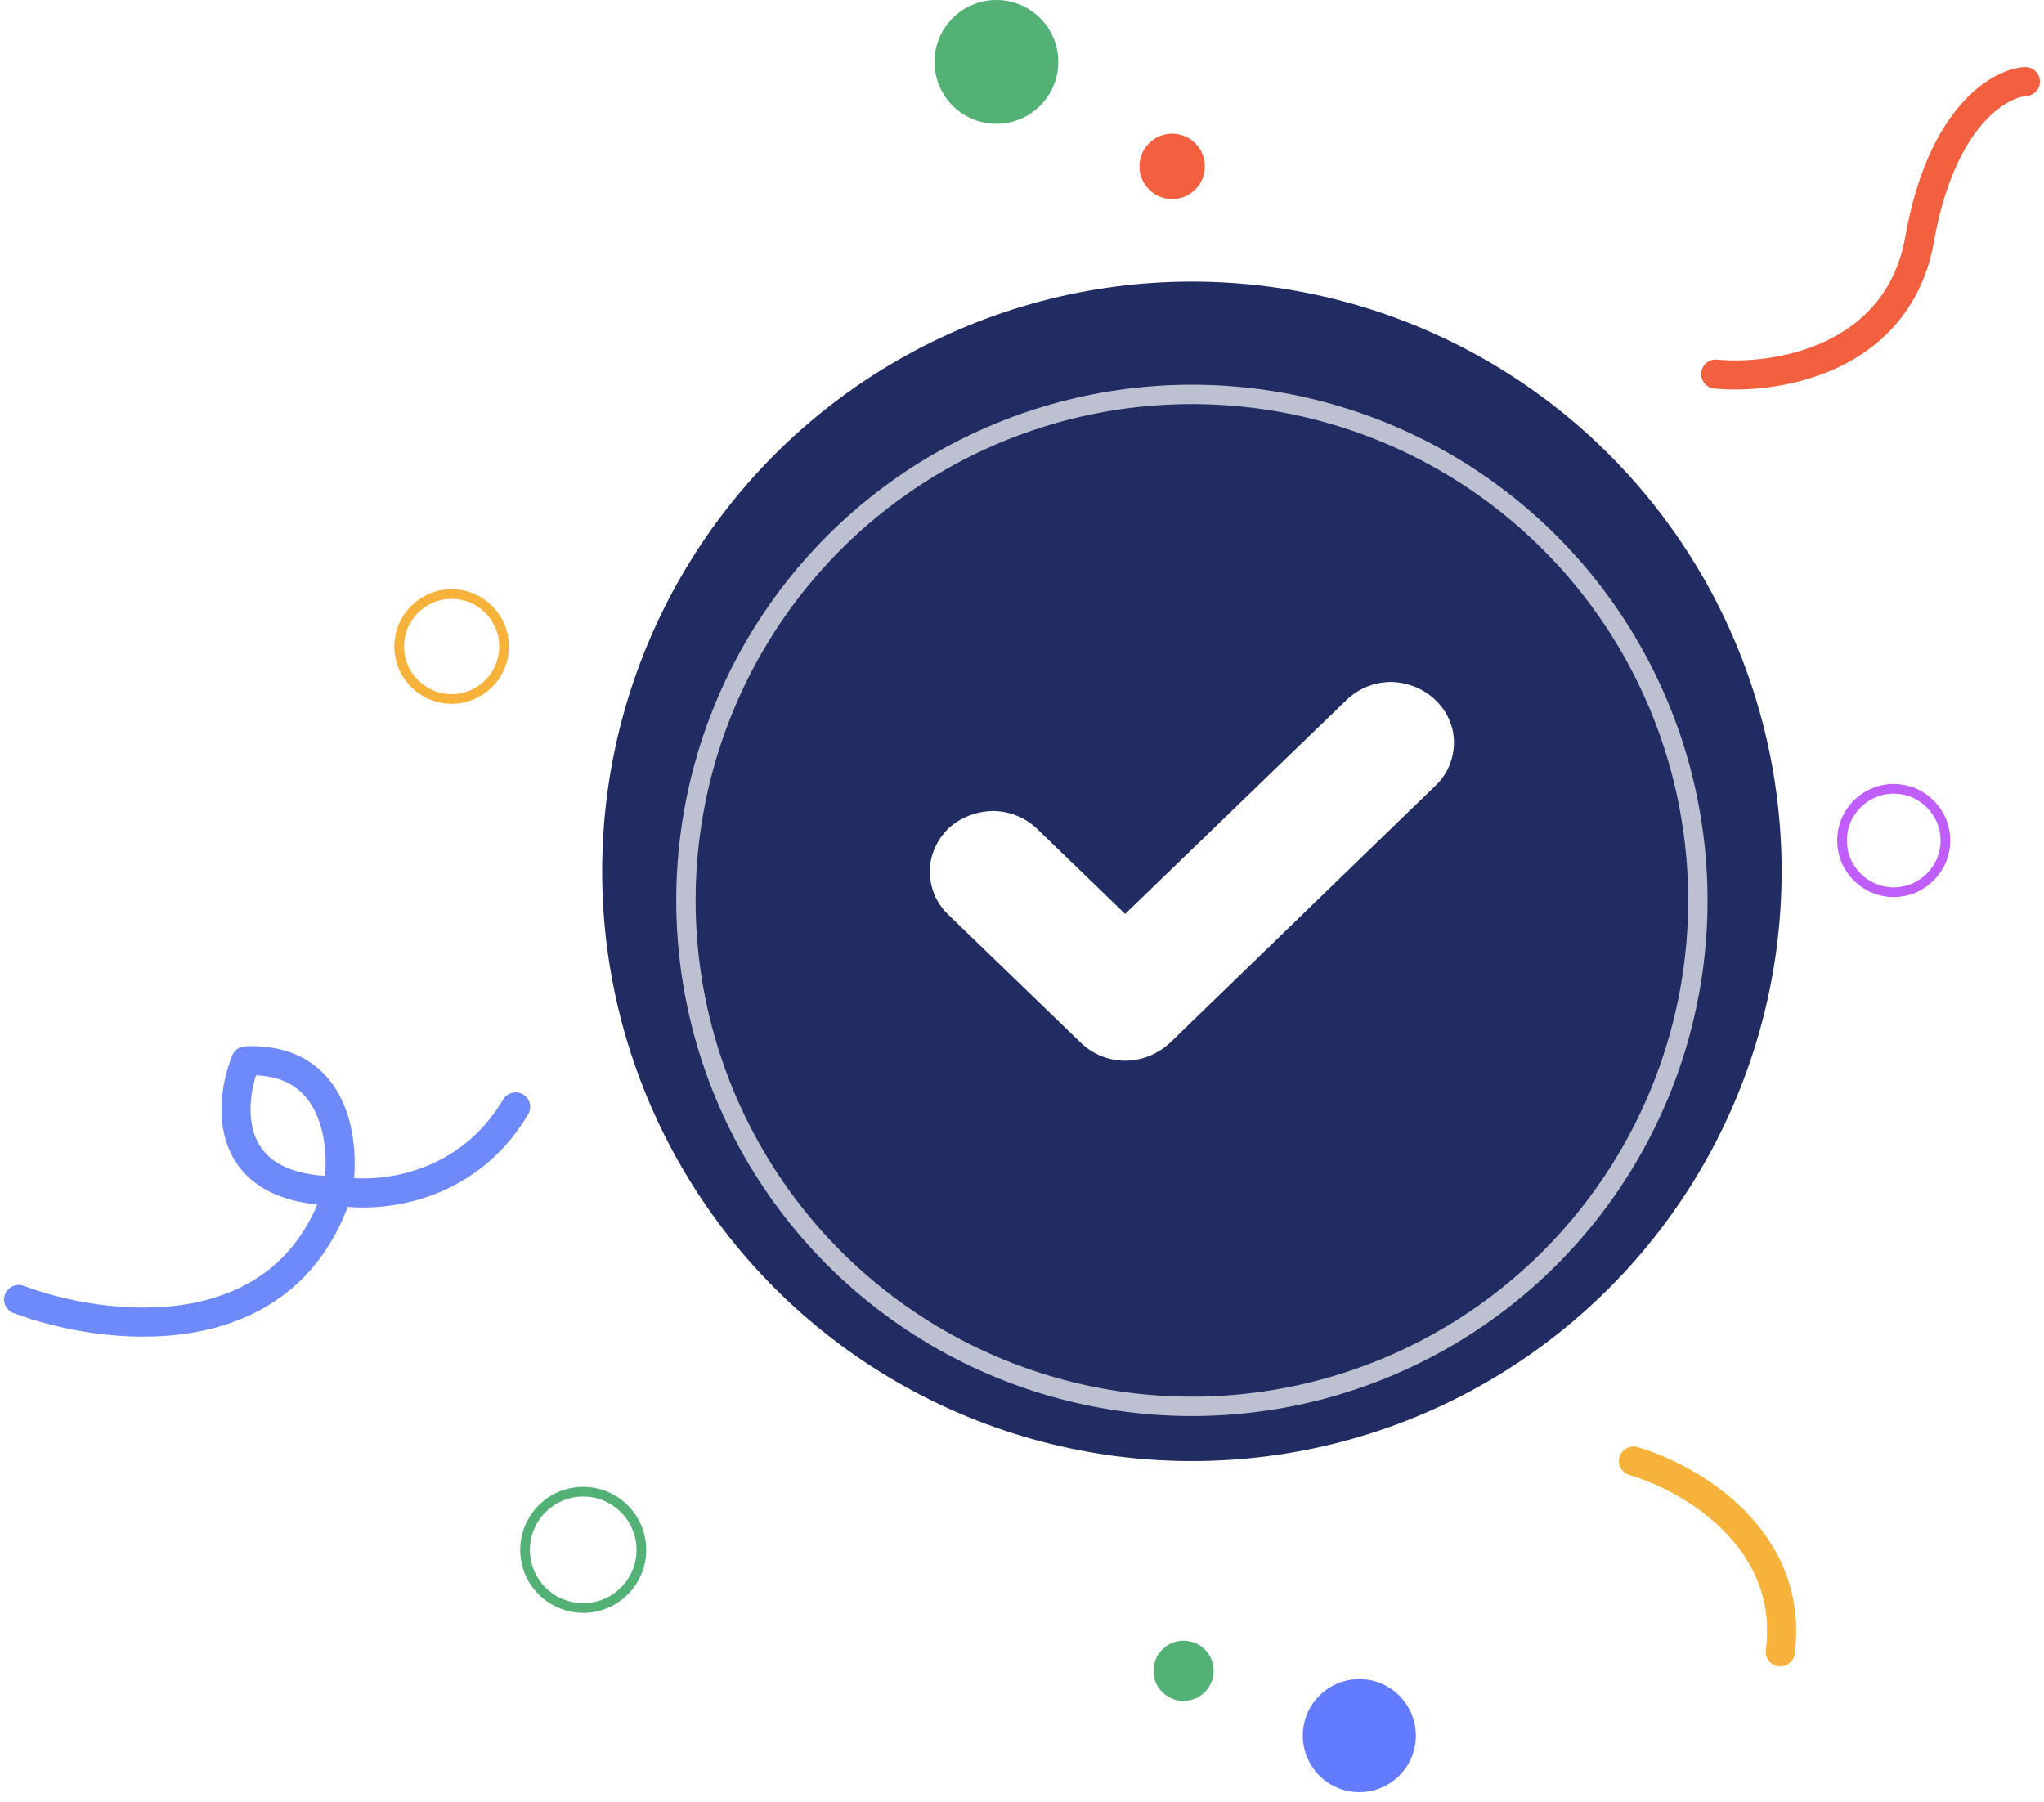 <svg width="211" height="186" viewBox="0 0 211 186" fill="none" xmlns="http://www.w3.org/2000/svg">
<path d="M177.109 38.615C183.198 39.207 195.934 37.245 198.167 24.661C200.4 12.077 206.37 8.593 209.077 8.424" stroke="#F3603F" stroke-width="3" stroke-linecap="round"/>
<circle cx="123.038" cy="89.944" r="60.878" fill="#212C62"/>
<g filter="url(#filter0_d_24_497)">
<circle cx="123.038" cy="89.944" r="52.23" stroke="white" stroke-opacity="0.7" stroke-width="2"/>
</g>
<path d="M150.091 76.626C150.091 78.284 149.441 79.884 148.258 81.027L120.761 107.664C119.519 108.807 117.864 109.493 116.149 109.493C114.434 109.493 112.778 108.807 111.596 107.664L97.817 94.346C96.635 93.202 95.984 91.602 95.984 89.944C95.984 88.287 96.694 86.743 97.877 85.543C99.118 84.4 100.715 83.771 102.43 83.714C104.145 83.714 105.741 84.343 106.983 85.486L116.149 94.346L139.093 72.168C140.334 71.024 141.931 70.395 143.646 70.395C145.361 70.453 146.957 71.081 148.199 72.282C149.382 73.425 150.091 74.968 150.091 76.626Z" fill="white"/>
<path d="M168.619 150.822C174.302 152.464 185.29 158.702 183.774 170.523" stroke="#F7B23B" stroke-width="3" stroke-linecap="round" stroke-linejoin="round"/>
<path d="M1.923 134.141C10.645 137.425 29.446 139.781 34.883 122.928M34.883 122.928C35.676 118.284 34.883 109.098 25.369 109.506C23.557 113.98 22.922 122.928 34.883 122.928ZM34.883 122.928C38.847 123.664 48.067 122.962 53.232 114.263" stroke="#6E89FA" stroke-width="3" stroke-linecap="round" stroke-linejoin="round"/>
<circle cx="140.322" cy="179.168" r="5.835" fill="#637BFE"/>
<circle cx="195.486" cy="86.764" r="5.335" stroke="#C05EFD"/>
<circle cx="102.857" cy="6.39" r="6.39" fill="#53B175"/>
<circle cx="121" cy="17.176" r="3.375" fill="#F3603F"/>
<circle cx="46.621" cy="66.736" r="5.414" stroke="#F7B23B"/>
<circle cx="60.205" cy="159.99" r="6.003" stroke="#53B175"/>
<circle r="3.107" transform="matrix(-1 0 0 1 122.178 172.476)" fill="#53B175"/>
<defs>
<filter id="filter0_d_24_497" x="65.808" y="35.715" width="114.459" height="114.459" filterUnits="userSpaceOnUse" color-interpolation-filters="sRGB">
<feFlood flood-opacity="0" result="BackgroundImageFix"/>
<feColorMatrix in="SourceAlpha" type="matrix" values="0 0 0 0 0 0 0 0 0 0 0 0 0 0 0 0 0 0 127 0" result="hardAlpha"/>
<feOffset dy="3"/>
<feGaussianBlur stdDeviation="2"/>
<feColorMatrix type="matrix" values="0 0 0 0 0 0 0 0 0 0 0 0 0 0 0 0 0 0 0.12 0"/>
<feBlend mode="normal" in2="BackgroundImageFix" result="effect1_dropShadow_24_497"/>
<feBlend mode="normal" in="SourceGraphic" in2="effect1_dropShadow_24_497" result="shape"/>
</filter>
</defs>
</svg>
